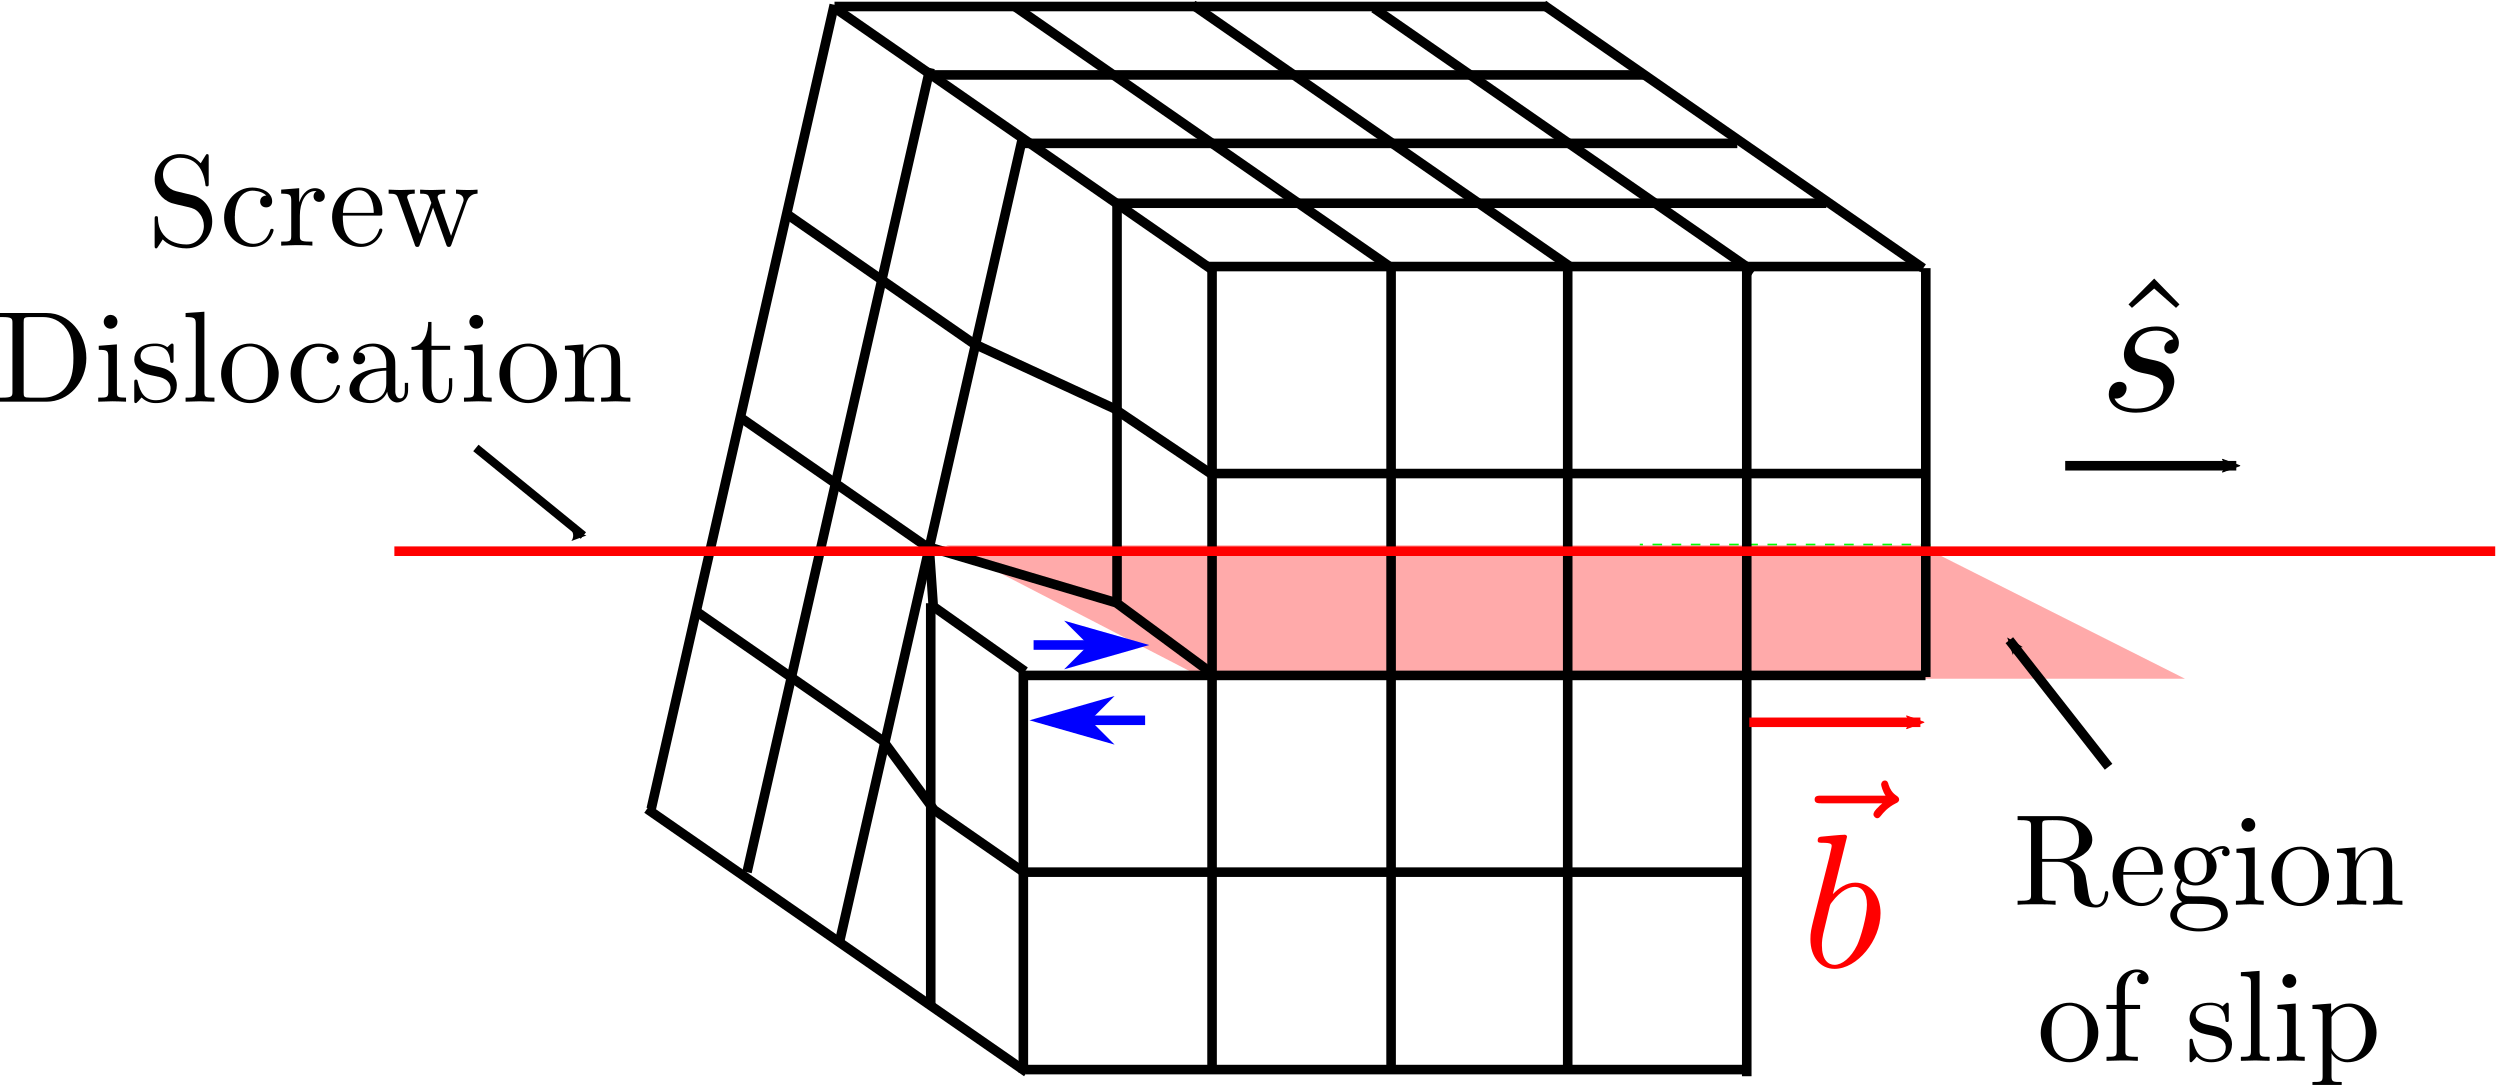 <?xml version="1.0" encoding="UTF-8" standalone="no"?>
<!-- Created with Inkscape (http://www.inkscape.org/) -->

<svg
   xmlns:ns0="http://www.iki.fi/pav/software/textext/"
   xmlns:dc="http://purl.org/dc/elements/1.1/"
   xmlns:cc="http://creativecommons.org/ns#"
   xmlns:rdf="http://www.w3.org/1999/02/22-rdf-syntax-ns#"
   xmlns:svg="http://www.w3.org/2000/svg"
   xmlns="http://www.w3.org/2000/svg"
   xmlns:sodipodi="http://sodipodi.sourceforge.net/DTD/sodipodi-0.dtd"
   xmlns:inkscape="http://www.inkscape.org/namespaces/inkscape"
   width="521.899"
   height="226.491"
   id="svg2"
   sodipodi:version="0.32"
   inkscape:version="0.48.4 r9939"
   sodipodi:docname="screw dislocation.svg"
   inkscape:output_extension="org.inkscape.output.svg.inkscape"
   version="1.0"
   inkscape:export-filename="C:\Documents and Settings\christophe.dang\Mes documents\ITII\5-defauts_cristaux\illustrations\disloc_et_deformation.png"
   inkscape:export-xdpi="104.65"
   inkscape:export-ydpi="104.65">
  <sodipodi:namedview
     id="base"
     pagecolor="#ffffff"
     bordercolor="#666666"
     borderopacity="1.0"
     inkscape:pageopacity="0.0"
     inkscape:pageshadow="2"
     inkscape:zoom="1.4"
     inkscape:cx="308.71002"
     inkscape:cy="100.70593"
     inkscape:document-units="px"
     inkscape:current-layer="layer1"
     inkscape:window-width="1438"
     inkscape:window-height="875"
     inkscape:window-x="0"
     inkscape:window-y="0"
     showgrid="false"
     inkscape:window-maximized="1"
     fit-margin-top="0"
     fit-margin-left="0"
     fit-margin-right="0"
     fit-margin-bottom="0" />
  <defs
     id="defs4">
    <marker
       inkscape:stockid="Arrow2Mend"
       orient="auto"
       refY="0"
       refX="0"
       id="Arrow2Mend"
       style="overflow:visible">
      <path
         id="path4110"
         style="fill-rule:evenodd;stroke-width:0.625;stroke-linejoin:round"
         d="M 8.719,4.034 -2.207,0.016 8.719,-4.002 c -1.745,2.372 -1.735,5.617 -6e-7,8.035 z"
         transform="scale(-0.6,-0.6)"
         inkscape:connector-curvature="0" />
    </marker>
    <inkscape:perspective
       sodipodi:type="inkscape:persp3d"
       inkscape:vp_x="0 : 212.60196 : 1"
       inkscape:vp_y="0 : 1000 : 0"
       inkscape:vp_z="687.98187 : 212.60196 : 1"
       inkscape:persp3d-origin="343.99094 : 141.73464 : 1"
       id="perspective82" />
    <marker
       inkscape:stockid="Arrow1Mend"
       orient="auto"
       refY="0"
       refX="0"
       id="Arrow1Mend"
       style="overflow:visible">
      <path
         id="path3185"
         d="M 0,0 5,-5 -12.5,0 5,5 0,0 z"
         style="fill-rule:evenodd;stroke:#000000;stroke-width:1pt;marker-start:none"
         transform="matrix(-0.4,0,0,-0.4,-4,0)"
         inkscape:connector-curvature="0" />
    </marker>
    <marker
       inkscape:stockid="Arrow2MendA"
       orient="auto"
       refY="0"
       refX="0"
       id="Arrow2MendA"
       style="overflow:visible">
      <path
         id="path5288"
         style="fill:#ff0000;fill-rule:evenodd;stroke:#ff0000;stroke-width:0.625;stroke-linejoin:round"
         d="M 8.719,4.034 -2.207,0.016 8.719,-4.002 c -1.745,2.372 -1.735,5.617 -6e-7,8.035 z"
         transform="scale(-0.6,-0.6)"
         inkscape:connector-curvature="0" />
    </marker>
    <marker
       inkscape:stockid="Arrow2MendA"
       orient="auto"
       refY="0"
       refX="0"
       id="Arrow2MendA-5"
       style="overflow:visible">
      <path
         id="path5288-8"
         style="fill:#ff0000;fill-rule:evenodd;stroke:#ff0000;stroke-width:0.625;stroke-linejoin:round"
         d="M 8.719,4.034 -2.207,0.016 8.719,-4.002 c -1.745,2.372 -1.735,5.617 -6e-7,8.035 z"
         transform="scale(-0.6,-0.6)"
         inkscape:connector-curvature="0" />
    </marker>
    <marker
       inkscape:stockid="Arrow2MendAU"
       orient="auto"
       refY="0"
       refX="0"
       id="Arrow2MendAU"
       style="overflow:visible">
      <path
         id="path3922"
         style="stroke-width:0.625;stroke-linejoin:round;stroke:#000000;fill-rule:evenodd;fill:#000000"
         d="M 8.719,4.034 -2.207,0.016 8.719,-4.002 c -1.745,2.372 -1.735,5.617 -6e-7,8.035 z"
         transform="scale(-0.6,-0.6)"
         inkscape:connector-curvature="0" />
    </marker>
  </defs>
  <g
     inkscape:label="Calque 1"
     inkscape:groupmode="layer"
     id="layer1"
     transform="translate(-436.946,-571.363)">
    <path
       style="fill:none;stroke:#00ff00;stroke-width:1;stroke-linecap:butt;stroke-linejoin:miter;stroke-miterlimit:4;stroke-opacity:1;stroke-dasharray:2, 2;stroke-dashoffset:0"
       d="m 839.924,685.362 -60.659,0"
       id="path3881"
       sodipodi:nodetypes="cc"
       inkscape:connector-curvature="0" />
    <path
       style="fill:#ffaaaa;fill-opacity:1;fill-rule:evenodd;stroke:none"
       d="m 634.503,685.196 203.233,0 55.338,27.857 -204.702,0 -53.869,-27.857 z"
       id="path3877"
       inkscape:connector-curvature="0" />
    <path
       inkscape:connector-curvature="0"
       style="fill:none;stroke:#000000;stroke-width:2;stroke-linecap:butt;stroke-linejoin:miter;stroke-miterlimit:4;stroke-opacity:1;stroke-dasharray:none"
       d="m 801.855,794.648 -150.826,0"
       id="path4637"
       sodipodi:nodetypes="cc" />
    <path
       inkscape:connector-curvature="0"
       style="fill:none;stroke:#000000;stroke-width:2;stroke-linecap:butt;stroke-linejoin:miter;stroke-miterlimit:4;stroke-opacity:1;stroke-dasharray:none"
       d="m 800.998,753.434 -149.54,0"
       id="path4639"
       sodipodi:nodetypes="cc" />
    <path
       inkscape:connector-curvature="0"
       style="fill:none;stroke:#000000;stroke-width:2;stroke-linecap:butt;stroke-linejoin:miter;stroke-miterlimit:4;stroke-opacity:1;stroke-dasharray:none"
       d="m 838.926,670.22 -148.826,0"
       id="path4641"
       sodipodi:nodetypes="cc" />
    <path
       inkscape:connector-curvature="0"
       style="fill:none;stroke:#000000;stroke-width:2;stroke-linecap:butt;stroke-linejoin:miter;stroke-miterlimit:4;stroke-opacity:1;stroke-dasharray:none"
       d="m 837.855,627.005 -148.826,0"
       id="path4643"
       sodipodi:nodetypes="cc" />
    <path
       inkscape:connector-curvature="0"
       style="fill:none;stroke:#000000;stroke-width:2;stroke-linecap:butt;stroke-linejoin:miter;stroke-miterlimit:4;stroke-opacity:1;stroke-dasharray:none"
       d="m 818.212,613.791 -148.826,0"
       id="path4645"
       sodipodi:nodetypes="cc" />
    <path
       inkscape:connector-curvature="0"
       style="fill:none;stroke:#000000;stroke-width:2;stroke-linecap:butt;stroke-linejoin:miter;stroke-miterlimit:4;stroke-opacity:1;stroke-dasharray:none"
       d="m 651.299,795.22 -79.286,-55"
       id="path4647"
       sodipodi:nodetypes="cc" />
    <path
       inkscape:connector-curvature="0"
       style="fill:none;stroke:#000000;stroke-width:2;stroke-linecap:butt;stroke-linejoin:miter;stroke-miterlimit:4;stroke-opacity:1;stroke-dasharray:none"
       d="m 838.913,712.363 -188.045,0"
       id="path4651"
       sodipodi:nodetypes="cc" />
    <path
       inkscape:connector-curvature="0"
       style="fill:none;stroke:#000000;stroke-width:2;stroke-linecap:butt;stroke-linejoin:miter;stroke-miterlimit:4;stroke-opacity:1;stroke-dasharray:none"
       d="M 651.184,753.791 631.931,740.433 621.361,726.096 582,698.791"
       id="path4653"
       sodipodi:nodetypes="cccc" />
    <path
       inkscape:connector-curvature="0"
       style="fill:none;stroke:#000000;stroke-width:2;stroke-linecap:butt;stroke-linejoin:miter;stroke-miterlimit:4;stroke-opacity:1;stroke-dasharray:none"
       d="m 689.851,711.858 -19.866,-14.658 -39.708,-11.798 -38.316,-26.58"
       id="path4655"
       sodipodi:nodetypes="cccc" />
    <path
       inkscape:connector-curvature="0"
       style="fill:none;stroke:#000000;stroke-width:2;stroke-linecap:butt;stroke-linejoin:miter;stroke-miterlimit:4;stroke-opacity:1;stroke-dasharray:none"
       d="m 689.897,670.368 -20.371,-13.719 -29.292,-13.529 -38.813,-26.924"
       id="path4657"
       sodipodi:nodetypes="cccc" />
    <path
       inkscape:connector-curvature="0"
       style="fill:none;stroke:#000000;stroke-width:2;stroke-linecap:butt;stroke-linejoin:miter;stroke-miterlimit:4;stroke-opacity:1;stroke-dasharray:none"
       d="m 690.571,628.077 -79.286,-55"
       id="path4659"
       sodipodi:nodetypes="cc" />
    <path
       inkscape:connector-curvature="0"
       style="fill:none;stroke:#000000;stroke-width:2;stroke-linecap:butt;stroke-linejoin:miter;stroke-miterlimit:4;stroke-opacity:1;stroke-dasharray:none"
       d="M 650.393,600.22 612.178,768.077"
       id="path4663" />
    <path
       inkscape:connector-curvature="0"
       style="fill:none;stroke:#000000;stroke-width:2;stroke-linecap:butt;stroke-linejoin:miter;stroke-miterlimit:4;stroke-opacity:1;stroke-dasharray:none"
       d="M 631.107,585.577 592.893,753.434"
       id="path4665" />
    <path
       inkscape:connector-curvature="0"
       style="fill:none;stroke:#000000;stroke-width:2;stroke-linecap:butt;stroke-linejoin:miter;stroke-miterlimit:4;stroke-opacity:1;stroke-dasharray:none"
       d="M 611.107,572.363 572.893,740.22"
       id="path4667" />
    <path
       inkscape:connector-curvature="0"
       style="fill:none;stroke:#000000;stroke-width:2;stroke-linecap:butt;stroke-linejoin:miter;stroke-miterlimit:4;stroke-opacity:1;stroke-dasharray:none"
       d="m 799.627,601.291 -148.826,0"
       id="path4669"
       sodipodi:nodetypes="cc" />
    <path
       inkscape:connector-curvature="0"
       style="fill:none;stroke:#000000;stroke-width:2;stroke-linecap:butt;stroke-linejoin:miter;stroke-miterlimit:4;stroke-opacity:1;stroke-dasharray:none"
       d="m 780.341,587.006 -148.826,0"
       id="path4671"
       sodipodi:nodetypes="cc" />
    <path
       inkscape:connector-curvature="0"
       style="fill:none;stroke:#000000;stroke-width:2;stroke-linecap:butt;stroke-linejoin:miter;stroke-miterlimit:4;stroke-opacity:1;stroke-dasharray:none"
       d="m 759.984,572.72 -148.826,0"
       id="path4673"
       sodipodi:nodetypes="cc" />
    <path
       inkscape:connector-curvature="0"
       style="fill:none;stroke:#000000;stroke-width:2;stroke-linecap:butt;stroke-linejoin:miter;stroke-miterlimit:4;stroke-opacity:1;stroke-dasharray:none"
       d="m 728.071,627.72 -79.286,-55"
       id="path4675"
       sodipodi:nodetypes="cc" />
    <path
       inkscape:connector-curvature="0"
       style="fill:none;stroke:#000000;stroke-width:2;stroke-linecap:butt;stroke-linejoin:miter;stroke-miterlimit:4;stroke-opacity:1;stroke-dasharray:none"
       d="m 765.214,627.363 -79.286,-55"
       id="path4677"
       sodipodi:nodetypes="cc" />
    <path
       inkscape:connector-curvature="0"
       style="fill:none;stroke:#000000;stroke-width:2;stroke-linecap:butt;stroke-linejoin:miter;stroke-miterlimit:4;stroke-opacity:1;stroke-dasharray:none"
       d="m 803.071,628.077 -79.286,-55"
       id="path4679"
       sodipodi:nodetypes="cc" />
    <path
       inkscape:connector-curvature="0"
       style="fill:none;stroke:#000000;stroke-width:2;stroke-linecap:butt;stroke-linejoin:miter;stroke-miterlimit:4;stroke-opacity:1;stroke-dasharray:none"
       d="m 838.428,627.363 -79.286,-55"
       id="path4681"
       sodipodi:nodetypes="cc" />
    <path
       inkscape:connector-curvature="0"
       style="fill:none;stroke:#000000;stroke-width:2;stroke-linecap:butt;stroke-linejoin:miter;stroke-miterlimit:4;stroke-opacity:1;stroke-dasharray:none"
       d="m 650.579,711.436 0,83.843"
       id="path4683"
       sodipodi:nodetypes="cc" />
    <path
       inkscape:connector-curvature="0"
       style="fill:none;stroke:#000000;stroke-width:2;stroke-linecap:butt;stroke-linejoin:miter;stroke-miterlimit:4;stroke-opacity:1;stroke-dasharray:none"
       d="m 727.351,627.088 0,168.19"
       id="path4685" />
    <path
       inkscape:connector-curvature="0"
       style="fill:none;stroke:#000000;stroke-width:2;stroke-linecap:butt;stroke-linejoin:miter;stroke-miterlimit:4;stroke-opacity:1;stroke-dasharray:none"
       d="m 764.221,626.836 0,168.19"
       id="path4687" />
    <path
       inkscape:connector-curvature="0"
       style="fill:none;stroke:#000000;stroke-width:2;stroke-linecap:butt;stroke-linejoin:miter;stroke-miterlimit:4;stroke-opacity:1;stroke-dasharray:none"
       d="m 801.597,627.846 0,168.19"
       id="path4689" />
    <path
       inkscape:connector-curvature="0"
       style="fill:none;stroke:#000000;stroke-width:2;stroke-linecap:butt;stroke-linejoin:miter;stroke-miterlimit:4;stroke-opacity:1;stroke-dasharray:none"
       d="m 838.973,627.341 0,85.358"
       id="path4691" />
    <path
       inkscape:connector-curvature="0"
       style="fill:none;stroke:#000000;stroke-width:2;stroke-linecap:butt;stroke-linejoin:miter;stroke-miterlimit:4;stroke-opacity:1;stroke-dasharray:none"
       d="m 689.975,626.331 0,168.19"
       id="path4693" />
    <path
       inkscape:connector-curvature="0"
       style="fill:none;stroke:#000000;stroke-width:2;stroke-linecap:butt;stroke-linejoin:miter;stroke-miterlimit:4;stroke-opacity:1;stroke-dasharray:none"
       d="m 650.936,711.523 -19.161,-13.563 -0.839,-12.217"
       id="path4695"
       sodipodi:nodetypes="ccc" />
    <path
       inkscape:connector-curvature="0"
       style="fill:none;stroke:#000000;stroke-width:2;stroke-linecap:butt;stroke-linejoin:miter;stroke-miterlimit:4;stroke-opacity:1;stroke-dasharray:none"
       d="m 670.138,612.946 0,83.843"
       id="path4823"
       sodipodi:nodetypes="cc" />
    <path
       inkscape:connector-curvature="0"
       style="fill:none;stroke:#000000;stroke-width:2;stroke-linecap:butt;stroke-linejoin:miter;stroke-miterlimit:4;stroke-opacity:1;stroke-dasharray:none"
       d="m 631.247,697.294 0,83.843"
       id="path4825"
       sodipodi:nodetypes="cc" />
    <g
       id="g4699"
       transform="translate(225.413,3.167)">
      <path
         style="fill:#0000ff;fill-opacity:1;fill-rule:evenodd;stroke:none"
         d="m 427.305,701.846 0,2 c 10.102,0 15.162,0 17.688,0 1.263,0 1.872,0 2.188,0 0.158,0 0.242,0 0.281,0 0.02,0 0.026,0 0.031,0 l 0,-1 0,-1 c 0,0 0.015,0 -20.188,0 z"
         id="path4701"
         inkscape:connector-curvature="0" />
      <path
         style="fill:#0000ff;fill-opacity:1;fill-rule:evenodd;stroke:#0000ff;stroke-width:0.8pt;stroke-opacity:1;marker-start:none"
         d="m 439.503,702.849 -4,4 14,-4 -14,-4 4,4 z"
         id="path4703"
         inkscape:connector-curvature="0" />
    </g>
    <g
       id="g4705"
       transform="matrix(-1,0,0,1,1103.306,18.885)">
      <path
         style="fill:#0000ff;fill-opacity:1;fill-rule:evenodd;stroke:none"
         d="m 427.305,701.846 0,2 c 10.102,0 15.162,0 17.688,0 1.263,0 1.872,0 2.188,0 0.158,0 0.242,0 0.281,0 0.02,0 0.026,0 0.031,0 l 0,-1 0,-1 c 0,0 0.015,0 -20.188,0 z"
         id="path4707"
         inkscape:connector-curvature="0" />
      <path
         style="fill:#0000ff;fill-opacity:1;fill-rule:evenodd;stroke:#0000ff;stroke-width:0.8pt;stroke-opacity:1;marker-start:none"
         d="m 439.503,702.849 -4,4 14,-4 -14,-4 4,4 z"
         id="path4709"
         inkscape:connector-curvature="0" />
    </g>
    <path
       style="fill:none;stroke:none"
       d="m 592.857,113.643 c 398.571,0 398.571,0 398.571,0"
       id="path4065"
       inkscape:connector-curvature="0"
       transform="translate(-57.155,571.362)" />
    <path
       style="fill:none;stroke:#ff0000;stroke-width:2;stroke-linecap:butt;stroke-linejoin:miter;stroke-miterlimit:4;stroke-opacity:1;stroke-dasharray:none"
       d="m 519.274,686.434 c 438.571,0 438.571,0 438.571,0"
       id="path4069"
       inkscape:connector-curvature="0" />
    <g
       style="font-style:normal;font-variant:normal;font-weight:normal;font-stretch:normal;letter-spacing:normal;word-spacing:normal;text-anchor:start;fill:none;stroke:#000000;stroke-linecap:butt;stroke-linejoin:miter;stroke-miterlimit:10.433;stroke-opacity:1;stroke-dasharray:none;stroke-dashoffset:0"
       ns0:preamble="/home/ken/.config/inkscape/textextpreamble.txt"
       ns0:text="\\begin{center}\nScrew \\\\ Dislocation\n\\end{center}"
       word-spacing="normal"
       letter-spacing="normal"
       font-size-adjust="none"
       font-stretch="normal"
       font-weight="normal"
       font-variant="normal"
       font-style="normal"
       stroke-miterlimit="10.433"
       xml:space="preserve"
       transform="matrix(2.726,0,0,-2.726,-575.102,1923.572)"
       id="content-2"><path
         id="path4735-7"
         d="m 386.02,481.09 -1.28,0.31 c -0.61,0.15 -1,0.68 -1,1.26 0,0.69 0.53,1.3 1.31,1.3 1.66,0 1.88,-1.63 1.94,-2.08 0.01,-0.06 0.01,-0.11 0.12,-0.11 0.13,0 0.13,0.05 0.13,0.23 v 2 c 0,0.17 0,0.24 -0.11,0.24 -0.07,0 -0.08,-0.01 -0.15,-0.13 l -0.35,-0.57 c -0.3,0.29 -0.7,0.7 -1.59,0.7 -1.1,0 -1.94,-0.88 -1.94,-1.93 0,-0.82 0.53,-1.55 1.3,-1.82 0.11,-0.04 0.62,-0.16 1.32,-0.32 0.27,-0.07 0.57,-0.14 0.84,-0.51 0.21,-0.26 0.31,-0.59 0.31,-0.92 0,-0.7 -0.5,-1.42 -1.33,-1.42 -0.29,0 -1.05,0.05 -1.57,0.54 -0.58,0.54 -0.61,1.17 -0.62,1.53 -0.01,0.1 -0.09,0.1 -0.12,0.1 -0.13,0 -0.13,-0.07 -0.13,-0.25 v -1.98 c 0,-0.17 0,-0.24 0.11,-0.24 0.07,0 0.08,0.02 0.15,0.13 0,0.01 0.03,0.03 0.36,0.56 0.31,-0.34 0.94,-0.69 1.83,-0.69 1.16,0 1.96,0.97 1.96,2.06 0,1 -0.66,1.81 -1.49,2.01 z"
         inkscape:connector-curvature="0"
         style="fill:#000000;stroke-width:0" /><path
         id="path4737-3"
         d="m 389.24,479.4 0,0.08 0.01,0.07 0,0.07 0,0.07 0.01,0.07 0,0.07 0.01,0.06 0.01,0.06 0.01,0.06 0.01,0.06 0.01,0.06 0.01,0.06 0.03,0.11 0.03,0.1 0.03,0.1 0.04,0.09 0.04,0.09 0.04,0.08 0.04,0.07 0.05,0.07 0.05,0.07 0.05,0.06 0.05,0.05 0.05,0.05 0.05,0.05 0.06,0.04 0.05,0.04 0.06,0.03 0.06,0.03 0.05,0.03 0.06,0.02 0.06,0.02 0.05,0.01 0.06,0.02 0.05,0.01 0.05,0 0.06,0.01 0.05,0 c 0.09,0 0.71,-0.01 1.06,-0.37 -0.41,-0.03 -0.47,-0.33 -0.47,-0.46 0,-0.26 0.18,-0.45 0.46,-0.45 0.26,0 0.46,0.16 0.46,0.46 0,0.68 -0.76,1.06 -1.52,1.06 -1.25,0 -2.16,-1.07 -2.16,-2.3 0,-1.27 0.98,-2.25 2.14,-2.25 1.33,0 1.65,1.19 1.65,1.29 0,0.1 -0.1,0.1 -0.13,0.1 -0.09,0 -0.11,-0.04 -0.13,-0.1 -0.29,-0.93 -0.94,-1.05 -1.3,-1.05 -0.53,0 -1.41,0.43 -1.41,2.03 z"
         inkscape:connector-curvature="0"
         style="fill:#000000;stroke-width:0" /><path
         id="path4739-0"
         d="m 394.17,480.53 v 1.1 l -1.38,-0.11 v -0.31 c 0.69,0 0.77,-0.07 0.77,-0.56 v -2.66 c 0,-0.45 -0.11,-0.45 -0.77,-0.45 v -0.31 c 0.38,0.01 0.85,0.04 1.13,0.04 0.4,0 0.87,0 1.26,-0.04 v 0.31 h -0.21 c -0.73,0 -0.75,0.11 -0.75,0.47 v 1.53 c 0,0.98 0.42,1.87 1.17,1.87 0.07,0 0.09,0 0.11,-0.01 -0.03,-0.01 -0.23,-0.13 -0.23,-0.39 0,-0.28 0.21,-0.43 0.43,-0.43 0.18,0 0.43,0.12 0.43,0.44 0,0.32 -0.31,0.61 -0.74,0.61 -0.72,0 -1.08,-0.67 -1.22,-1.1 z"
         inkscape:connector-curvature="0"
         style="fill:#000000;stroke-width:0" /><path
         id="path4741-2"
         d="m 397.51,479.53 0.01,0.21 c 0.06,1.48 0.9,1.73 1.24,1.73 1.02,0 1.12,-1.34 1.12,-1.73 h -2.36 l -0.01,-0.21 h 2.78 c 0.22,0 0.25,0 0.25,0.21 0,0.98 -0.54,1.94 -1.78,1.94 -1.16,0 -2.07,-1.02 -2.07,-2.26 0,-1.33 1.04,-2.29 2.19,-2.29 1.21,0 1.66,1.1 1.66,1.29 0,0.1 -0.08,0.12 -0.13,0.12 -0.09,0 -0.11,-0.06 -0.13,-0.14 -0.35,-1.03 -1.24,-1.03 -1.34,-1.03 -0.5,0 -0.9,0.3 -1.13,0.67 -0.3,0.48 -0.3,1.13 -0.3,1.49 z"
         inkscape:connector-curvature="0"
         style="fill:#000000;stroke-width:0" /><path
         id="path4743-0"
         d="m 406.99,480.57 0.02,0.05 0.02,0.04 0.02,0.04 0.02,0.04 0.02,0.04 0.02,0.04 0.02,0.03 0.02,0.03 0.02,0.03 0.03,0.03 0.02,0.02 0.03,0.03 0.02,0.02 0.03,0.02 0.02,0.02 0.03,0.02 0.03,0.02 0.02,0.02 0.03,0.01 0.03,0.01 0.03,0.02 0.03,0.01 0.03,0.01 0.03,0.01 0.03,0 0.03,0.01 0.03,0 0.03,0.01 0.03,0 0.04,0.01 0.03,0 0.03,0 v 0.31 c -0.22,-0.02 -0.51,-0.03 -0.73,-0.03 -0.28,0 -0.73,0.02 -0.92,0.03 v -0.31 c 0.36,-0.01 0.58,-0.19 0.58,-0.48 0,-0.06 0,-0.08 -0.05,-0.21 l -0.91,-2.54 -0.98,2.77 c -0.04,0.12 -0.05,0.14 -0.05,0.19 0,0.27 0.38,0.27 0.58,0.27 v 0.31 c -0.28,-0.01 -0.79,-0.03 -1.03,-0.03 -0.3,0 -0.59,0.01 -0.89,0.03 v -0.31 c 0.37,0 0.53,-0.02 0.63,-0.15 0.05,-0.06 0.16,-0.36 0.23,-0.55 l -0.86,-2.4 -0.94,2.65 c -0.05,0.12 -0.05,0.14 -0.05,0.18 0,0.27 0.39,0.27 0.58,0.27 v 0.31 c -0.29,-0.01 -0.85,-0.03 -1.08,-0.03 -0.04,0 -0.57,0.01 -0.92,0.03 v -0.31 c 0.49,0 0.61,-0.03 0.73,-0.35 l 1.26,-3.52 c 0.04,-0.14 0.07,-0.21 0.2,-0.21 0.13,0 0.15,0.05 0.2,0.19 l 1.01,2.82 1.01,-2.83 c 0.04,-0.11 0.07,-0.18 0.2,-0.18 0.13,0 0.16,0.08 0.2,0.18 z"
         inkscape:connector-curvature="0"
         style="fill:#000000;stroke-width:0" /><path
         id="path4745-6"
         d="m 371.19,472.07 v -0.31 h 0.23 c 0.77,0 0.79,-0.11 0.79,-0.47 v -5.24 c 0,-0.35 -0.02,-0.46 -0.79,-0.46 h -0.23 v -0.31 h 3.64 l -0.27,0.31 h -1.01 c -0.46,0 -0.48,0.07 -0.48,0.39 v 5.38 c 0,0.33 0.02,0.4 0.48,0.4 h 1 c 0.62,0 1.3,-0.22 1.81,-0.93 0.43,-0.58 0.52,-1.44 0.52,-2.21 0,-1.1 -0.19,-1.7 -0.55,-2.19 -0.2,-0.27 -0.77,-0.84 -1.77,-0.84 l 0.27,-0.31 c 1.67,0 3.04,1.47 3.04,3.34 0,1.89 -1.34,3.45 -3.04,3.45 z"
         inkscape:connector-curvature="0"
         style="fill:#000000;stroke-width:0" /><path
         id="path4747-1"
         d="m 380.21,469.67 -1.39,-0.11 v -0.31 c 0.64,0 0.73,-0.06 0.73,-0.54 v -2.67 c 0,-0.45 -0.11,-0.45 -0.77,-0.45 v -0.31 c 0.32,0.01 0.85,0.03 1.09,0.03 0.35,0 0.7,-0.02 1.04,-0.03 v 0.31 c -0.66,0 -0.7,0.05 -0.7,0.43 z"
         inkscape:connector-curvature="0"
         style="fill:#000000;stroke-width:0" /><path
         id="path4749-2"
         d="m 380.25,471.4 0,0.03 0,0.03 -0.01,0.03 0,0.02 -0.01,0.03 -0.01,0.03 0,0.02 -0.01,0.03 -0.02,0.02 -0.01,0.02 -0.01,0.02 -0.01,0.03 -0.02,0.02 -0.02,0.02 -0.01,0.01 -0.02,0.02 -0.02,0.02 -0.02,0.01 -0.02,0.02 -0.02,0.01 -0.02,0.02 -0.02,0.01 -0.03,0.01 -0.02,0.01 -0.02,0.01 -0.03,0 -0.02,0.01 -0.03,0.01 -0.02,0 -0.03,0 -0.02,0.01 -0.03,0 c -0.31,0 -0.52,-0.27 -0.52,-0.53 0,-0.27 0.21,-0.53 0.52,-0.53 0.28,0 0.53,0.21 0.53,0.53 z"
         inkscape:connector-curvature="0"
         style="fill:#000000;stroke-width:0" /><path
         id="path4751-9"
         d="m 383.29,467.21 0.02,-0.01 0.02,0 0.03,-0.01 0.03,0 0.04,-0.01 0.03,-0.01 0.04,-0.01 0.04,-0.01 0.04,-0.01 0.04,-0.02 0.05,-0.01 0.04,-0.02 0.04,-0.02 0.05,-0.02 0.04,-0.02 0.04,-0.03 0.05,-0.02 0.04,-0.03 0.04,-0.03 0.04,-0.03 0.04,-0.04 0.03,-0.04 0.04,-0.04 0.03,-0.04 0.03,-0.04 0.01,-0.03 0.01,-0.02 0.01,-0.03 0.02,-0.02 0.01,-0.03 0,-0.02 0.01,-0.03 0.01,-0.03 0.01,-0.03 0,-0.03 0,-0.03 0.01,-0.03 0,-0.03 0,-0.04 c 0,-0.5 -0.35,-0.9 -1.12,-0.9 -0.84,0 -1.2,0.56 -1.39,1.41 -0.03,0.13 -0.04,0.17 -0.14,0.17 -0.13,0 -0.13,-0.07 -0.13,-0.25 v -1.31 c 0,-0.17 0,-0.24 0.11,-0.24 0.05,0 0.06,0.01 0.25,0.2 0.02,0.02 0.02,0.04 0.2,0.23 0.44,-0.42 0.89,-0.43 1.1,-0.43 1.14,0 1.6,0.67 1.6,1.38 0,0.53 -0.3,0.83 -0.42,0.94 -0.33,0.32 -0.72,0.4 -1.13,0.48 -0.56,0.11 -1.23,0.24 -1.23,0.82 0,0.34 0.26,0.75 1.12,0.75 1.09,0 1.14,-0.89 1.16,-1.2 0.01,-0.09 0.1,-0.09 0.12,-0.09 0.13,0 0.13,0.05 0.13,0.24 v 1 c 0,0.17 0,0.24 -0.11,0.24 -0.05,0 -0.07,0 -0.2,-0.12 -0.03,-0.04 -0.13,-0.13 -0.17,-0.16 -0.38,0.28 -0.78,0.28 -0.93,0.28 -1.22,0 -1.6,-0.66 -1.6,-1.22 0,-0.35 0.16,-0.63 0.43,-0.85 0.32,-0.25 0.6,-0.31 1.32,-0.45 z"
         inkscape:connector-curvature="0"
         style="fill:#000000;stroke-width:0" /><path
         id="path4753-4"
         d="m 386.91,472.17 -1.44,-0.1 v -0.31 c 0.7,0 0.78,-0.07 0.78,-0.56 v -5.16 c 0,-0.45 -0.11,-0.45 -0.78,-0.45 v -0.31 c 0.33,0.01 0.86,0.03 1.11,0.03 0.25,0 0.73,-0.02 1.1,-0.03 v 0.31 c -0.66,0 -0.77,0 -0.77,0.45 z"
         inkscape:connector-curvature="0"
         style="fill:#000000;stroke-width:0" /><path
         id="path4755-2"
         d="m 392.6,467.41 0,0.11 -0.01,0.12 -0.02,0.12 -0.02,0.11 -0.02,0.11 -0.03,0.11 -0.04,0.11 -0.04,0.11 -0.04,0.1 -0.05,0.1 -0.05,0.1 -0.06,0.09 -0.06,0.09 -0.07,0.09 -0.07,0.08 -0.07,0.08 -0.08,0.08 -0.08,0.08 -0.08,0.06 -0.09,0.07 -0.08,0.06 -0.1,0.06 -0.09,0.05 -0.1,0.05 -0.1,0.04 -0.1,0.03 -0.1,0.04 -0.11,0.02 -0.11,0.02 -0.11,0.02 -0.11,0.01 -0.11,0 -0.01,-0.22 c 0.44,0 0.87,-0.22 1.12,-0.64 0.26,-0.43 0.26,-1.01 0.26,-1.39 0,-0.35 0,-0.89 -0.22,-1.33 -0.22,-0.44 -0.65,-0.73 -1.15,-0.73 h 0 c -0.43,0 -0.86,0.21 -1.13,0.66 -0.25,0.44 -0.25,1.05 -0.25,1.4 0,0.39 0,0.93 0.24,1.37 0.26,0.45 0.73,0.66 1.13,0.66 l 0.01,0.22 c -1.24,0 -2.21,-1.08 -2.21,-2.32 0,-1.29 1.04,-2.24 2.2,-2.24 1.2,0 2.21,0.97 2.21,2.24 z"
         inkscape:connector-curvature="0"
         style="fill:#000000;stroke-width:0" /><path
         id="path4757-9"
         d="m 394.34,467.45 0,0.07 0,0.07 0,0.08 0.01,0.07 0,0.06 0.01,0.07 0,0.07 0.01,0.06 0.01,0.06 0.01,0.06 0.01,0.06 0.02,0.06 0.02,0.1 0.03,0.11 0.04,0.09 0.03,0.1 0.04,0.08 0.04,0.08 0.05,0.08 0.04,0.07 0.05,0.06 0.05,0.06 0.05,0.06 0.05,0.05 0.06,0.04 0.05,0.04 0.06,0.04 0.05,0.04 0.06,0.03 0.06,0.02 0.05,0.02 0.06,0.02 0.06,0.02 0.05,0.01 0.06,0.01 0.05,0.01 0.05,0 0.05,0 c 0.09,0 0.72,-0.01 1.06,-0.37 -0.4,-0.03 -0.46,-0.32 -0.46,-0.45 0,-0.26 0.18,-0.46 0.45,-0.46 0.26,0 0.46,0.17 0.46,0.47 0,0.67 -0.75,1.06 -1.52,1.06 -1.24,0 -2.16,-1.07 -2.16,-2.3 0,-1.28 0.99,-2.26 2.14,-2.26 1.33,0 1.65,1.19 1.65,1.29 0,0.1 -0.1,0.1 -0.13,0.1 -0.09,0 -0.11,-0.04 -0.13,-0.1 -0.28,-0.92 -0.93,-1.04 -1.3,-1.04 -0.53,0 -1.4,0.43 -1.4,2.03 z"
         inkscape:connector-curvature="0"
         style="fill:#000000;stroke-width:0" /><path
         id="path4759-4"
         d="m 400.91,466.04 0.01,-0.04 0,-0.04 0.01,-0.04 0.01,-0.03 0.01,-0.04 0.01,-0.04 0.01,-0.03 0.02,-0.04 0.01,-0.04 0.02,-0.03 0.01,-0.03 0.02,-0.04 0.02,-0.03 0.02,-0.03 0.03,-0.03 0.02,-0.03 0.03,-0.03 0.02,-0.03 0.03,-0.02 0.03,-0.03 0.03,-0.02 0.03,-0.02 0.03,-0.02 0.04,-0.02 0.03,-0.01 0.04,-0.02 0.04,-0.01 0.03,-0.01 0.04,-0.01 0.04,-0.01 0.05,0 0.04,0 c 0.21,0 0.82,0.14 0.82,0.94 v 0.56 h -0.25 v -0.56 c 0,-0.57 -0.25,-0.63 -0.36,-0.63 -0.33,0 -0.37,0.45 -0.37,0.49 v 1.99 c 0,0.42 0,0.81 -0.36,1.17 -0.39,0.39 -0.88,0.55 -1.36,0.55 -0.82,0 -1.5,-0.47 -1.5,-1.12 0,-0.3 0.2,-0.47 0.45,-0.47 0.28,0 0.46,0.2 0.46,0.46 0,0.12 -0.05,0.45 -0.51,0.45 0.27,0.35 0.76,0.46 1.08,0.46 0.49,0 1.05,-0.39 1.05,-1.27 v -0.37 -0.21 -0.99 c 0,-0.94 -0.71,-1.28 -1.16,-1.28 -0.49,0 -0.9,0.35 -0.9,0.84 0,0.55 0.42,1.38 2.06,1.43 h 0 v 0.21 c -0.5,-0.03 -1.2,-0.06 -1.83,-0.35 -0.74,-0.34 -0.99,-0.86 -0.99,-1.3 0,-0.8 0.96,-1.05 1.59,-1.05 0.66,0 1.12,0.4 1.3,0.87 z"
         inkscape:connector-curvature="0"
         style="fill:#000000;stroke-width:0" /><path
         id="path4761-9"
         d="m 404.3,469.25 h 1.43 v 0.31 h -1.43 v 1.83 h -0.25 c -0.01,-0.81 -0.3,-1.88 -1.28,-1.92 v -0.22 h 0.85 v -2.74 c 0,-1.22 0.92,-1.34 1.28,-1.34 0.71,0 0.99,0.71 0.99,1.34 v 0.57 h -0.25 v -0.55 c 0,-0.73 -0.3,-1.11 -0.67,-1.11 -0.67,0 -0.67,0.9 -0.67,1.07 z"
         inkscape:connector-curvature="0"
         style="fill:#000000;stroke-width:0" /><path
         id="path4763-2"
         d="m 408.22,469.67 -1.4,-0.11 v -0.31 c 0.65,0 0.74,-0.06 0.74,-0.54 v -2.67 c 0,-0.45 -0.11,-0.45 -0.77,-0.45 v -0.31 c 0.31,0.01 0.85,0.03 1.09,0.03 0.35,0 0.7,-0.02 1.03,-0.03 v 0.31 c -0.65,0 -0.69,0.05 -0.69,0.43 z"
         inkscape:connector-curvature="0"
         style="fill:#000000;stroke-width:0" /><path
         id="path4765-3"
         d="m 408.26,471.4 0,0.03 -0.01,0.03 0,0.03 0,0.02 -0.01,0.03 -0.01,0.03 -0.01,0.02 -0.01,0.03 -0.01,0.02 -0.01,0.02 -0.01,0.02 -0.02,0.03 -0.01,0.02 -0.02,0.02 -0.01,0.01 -0.02,0.02 -0.02,0.02 -0.02,0.01 -0.02,0.02 -0.02,0.01 -0.02,0.02 -0.02,0.01 -0.03,0.01 -0.02,0.01 -0.02,0.01 -0.03,0 -0.02,0.01 -0.03,0.01 -0.02,0 -0.03,0 -0.02,0.01 -0.03,0 c -0.31,0 -0.53,-0.27 -0.53,-0.53 0,-0.27 0.22,-0.53 0.53,-0.53 0.28,0 0.53,0.21 0.53,0.53 z"
         inkscape:connector-curvature="0"
         style="fill:#000000;stroke-width:0" /><path
         id="path4767-1"
         d="m 413.91,467.41 0,0.11 -0.01,0.12 -0.02,0.12 -0.02,0.11 -0.02,0.11 -0.03,0.11 -0.03,0.11 -0.04,0.11 -0.05,0.1 -0.05,0.1 -0.05,0.1 -0.06,0.09 -0.06,0.09 -0.07,0.09 -0.06,0.08 -0.08,0.08 -0.07,0.08 -0.08,0.08 -0.09,0.06 -0.08,0.07 -0.09,0.06 -0.1,0.06 -0.09,0.05 -0.1,0.05 -0.1,0.04 -0.1,0.03 -0.1,0.04 -0.11,0.02 -0.11,0.02 -0.11,0.02 -0.11,0.01 -0.11,0 -0.01,-0.22 c 0.44,0 0.87,-0.22 1.13,-0.64 0.25,-0.43 0.25,-1.01 0.25,-1.39 0,-0.35 0,-0.89 -0.22,-1.33 -0.21,-0.44 -0.65,-0.73 -1.15,-0.73 h 0 c -0.43,0 -0.86,0.21 -1.13,0.66 -0.25,0.44 -0.25,1.05 -0.25,1.4 0,0.39 0,0.93 0.24,1.37 0.27,0.45 0.73,0.66 1.13,0.66 l 0.01,0.22 c -1.24,0 -2.21,-1.08 -2.21,-2.32 0,-1.29 1.04,-2.24 2.2,-2.24 1.2,0 2.21,0.97 2.21,2.24 z"
         inkscape:connector-curvature="0"
         style="fill:#000000;stroke-width:0" /><path
         id="path4769-7"
         d="m 415.3,468.7 v -2.66 c 0,-0.45 -0.11,-0.45 -0.78,-0.45 v -0.31 c 0.35,0.01 0.86,0.03 1.13,0.03 0.26,0 0.77,-0.02 1.11,-0.03 v 0.31 c -0.66,0 -0.77,0 -0.77,0.45 v 1.82 c 0,1.04 0.7,1.59 1.34,1.59 0.63,0 0.74,-0.53 0.74,-1.1 v -2.31 c 0,-0.45 -0.11,-0.45 -0.78,-0.45 v -0.31 c 0.35,0.01 0.85,0.03 1.12,0.03 0.26,0 0.78,-0.02 1.12,-0.03 v 0.31 c -0.52,0 -0.77,0 -0.78,0.3 v 1.89 c 0,0.86 0,1.17 -0.31,1.52 -0.14,0.17 -0.46,0.37 -1.04,0.37 -0.73,0 -1.2,-0.43 -1.47,-1.04 v 1.04 l -1.41,-0.11 v -0.31 c 0.7,0 0.78,-0.07 0.78,-0.55 z"
         inkscape:connector-curvature="0"
         style="fill:#000000;stroke-width:0" /></g>    <g
       id="content"
       transform="matrix(2.726,0,0,-2.726,-179.431,2061.176)"
       xml:space="preserve"
       stroke-miterlimit="10.433"
       font-style="normal"
       font-variant="normal"
       font-weight="normal"
       font-stretch="normal"
       font-size-adjust="none"
       letter-spacing="normal"
       word-spacing="normal"
       ns0:text="\\begin{center}\nRegion \\\\ of slip\n\\end{center}"
       ns0:preamble="/home/ken/.config/inkscape/textextpreamble.txt"
       style="font-style:normal;font-variant:normal;font-weight:normal;font-stretch:normal;letter-spacing:normal;word-spacing:normal;text-anchor:start;fill:none;stroke:#000000;stroke-linecap:butt;stroke-linejoin:miter;stroke-miterlimit:10.433;stroke-opacity:1;stroke-dasharray:none;stroke-dashoffset:0"><path
         style="fill:#000000;stroke-width:0"
         inkscape:connector-curvature="0"
         d="m 384.6,480.61 0.09,0.03 0.09,0.02 0.09,0.03 0.08,0.03 0.09,0.03 0.08,0.03 0.08,0.04 0.08,0.04 0.08,0.04 0.07,0.04 0.08,0.04 0.07,0.05 0.07,0.04 0.06,0.05 0.06,0.05 0.06,0.05 0.06,0.05 0.06,0.06 0.05,0.05 0.05,0.06 0.04,0.06 0.04,0.06 0.04,0.06 0.04,0.07 0.03,0.06 0.03,0.07 0.02,0.06 0.02,0.07 0.01,0.07 0.01,0.07 0.01,0.07 0,0.07 c 0,0.95 -1.13,1.79 -2.59,1.79 h -3.13 v -0.31 h 0.24 c 0.77,0 0.79,-0.11 0.79,-0.47 v -5.23 c 0,-0.36 -0.02,-0.47 -0.79,-0.47 h -0.24 v -0.31 c 0.36,0.04 1.07,0.04 1.46,0.04 0.38,0 1.09,0 1.45,-0.04 v 0.31 h -0.24 c -0.77,0 -0.79,0.11 -0.79,0.47 v 2.51 0.22 2.58 c 0,0.22 0,0.34 0.22,0.37 0.1,0.02 0.39,0.02 0.59,0.02 0.89,0 2.01,-0.04 2.01,-1.48 0,-0.68 -0.24,-1.49 -1.71,-1.49 h -1.11 v -0.22 h 1.15 c 0.16,0 0.57,0 0.92,-0.34 0.38,-0.35 0.38,-0.66 0.38,-1.33 0,-0.64 0,-1.04 0.41,-1.42 0.41,-0.35 0.95,-0.41 1.25,-0.41 0.78,0 0.95,0.81 0.95,1.09 0,0.06 0,0.17 -0.13,0.17 -0.11,0 -0.11,-0.09 -0.12,-0.16 -0.06,-0.71 -0.41,-0.89 -0.66,-0.89 -0.49,0 -0.57,0.51 -0.7,1.44 l -0.13,0.79 c -0.18,0.64 -0.67,0.96 -1.22,1.15 z"
         id="path4982" /><path
         style="fill:#000000;stroke-width:0"
         inkscape:connector-curvature="0"
         d="m 388.71,479.53 0.01,0.21 c 0.06,1.48 0.9,1.73 1.23,1.73 1.03,0 1.13,-1.34 1.13,-1.73 h -2.36 l -0.01,-0.21 h 2.78 c 0.22,0 0.25,0 0.25,0.21 0,0.98 -0.54,1.94 -1.79,1.94 -1.15,0 -2.06,-1.02 -2.06,-2.26 0,-1.33 1.04,-2.29 2.19,-2.29 1.21,0 1.66,1.1 1.66,1.29 0,0.1 -0.08,0.12 -0.13,0.12 -0.09,0 -0.11,-0.06 -0.13,-0.14 -0.35,-1.03 -1.25,-1.03 -1.34,-1.03 -0.5,0 -0.9,0.3 -1.13,0.67 -0.3,0.48 -0.3,1.13 -0.3,1.49 z"
         id="path4984" /><path
         style="fill:#000000;stroke-width:0"
         inkscape:connector-curvature="0"
         d="m 393.09,478.56 0,0 0,0.01 0,0 0,0.01 0,0.01 0,0.01 0,0.01 0,0.01 0,0.01 0,0.01 0.01,0.02 0,0.01 0,0.01 0,0.02 0.01,0.01 0,0.02 0,0.02 0.01,0.01 0,0.02 0.01,0.02 0.01,0.02 0,0.01 0.01,0.02 0.01,0.02 0.01,0.02 0.01,0.02 0.01,0.02 0.01,0.02 0.02,0.02 0.01,0.02 0.01,0.01 0.02,0.02 c 0.39,-0.28 0.79,-0.31 0.98,-0.31 v 0.23 c -0.86,0 -0.86,1 -0.86,1.23 0,0.26 0.01,0.58 0.16,0.83 0.08,0.12 0.31,0.4 0.7,0.4 0.87,0 0.87,-1 0.87,-1.23 0,-0.26 -0.01,-0.58 -0.16,-0.83 -0.08,-0.12 -0.31,-0.4 -0.71,-0.4 h 0 v -0.23 c 0.93,0 1.62,0.69 1.62,1.46 0,0.36 -0.16,0.73 -0.41,0.96 0.36,0.34 0.71,0.39 0.89,0.39 0.02,0 0.07,0 0.1,-0.01 -0.11,-0.04 -0.16,-0.15 -0.16,-0.27 0,-0.17 0.13,-0.29 0.29,-0.29 0.1,0 0.29,0.07 0.29,0.3 0,0.17 -0.12,0.48 -0.51,0.48 -0.2,0 -0.63,-0.06 -1.05,-0.46 -0.42,0.33 -0.84,0.36 -1.06,0.36 -0.92,0 -1.61,-0.69 -1.61,-1.46 0,-0.43 0.22,-0.81 0.47,-1.02 -0.13,-0.15 -0.31,-0.48 -0.31,-0.82 0,-0.31 0.13,-0.69 0.44,-0.89 -0.6,-0.17 -0.92,-0.59 -0.92,-0.99 0,-0.72 0.99,-1.26 2.2,-1.26 l 0.01,0.23 c -1,0 -1.69,0.5 -1.69,1.03 0,0.46 0.38,0.82 0.82,0.85 h 0.58 c 0.86,0 1.97,0 1.97,-0.85 0,-0.54 -0.7,-1.03 -1.68,-1.03 h 0 l -0.01,-0.23 c 1.18,0 2.21,0.51 2.21,1.28 0,0.35 -0.14,0.85 -0.65,1.13 -0.52,0.28 -1.1,0.28 -1.71,0.28 -0.25,0 -0.67,0 -0.74,0.01 -0.32,0.04 -0.53,0.35 -0.53,0.67 z"
         id="path4986" /><path
         style="fill:#000000;stroke-width:0"
         inkscape:connector-curvature="0"
         d="m 398.78,481.63 -1.4,-0.11 v -0.31 c 0.65,0 0.74,-0.06 0.74,-0.55 v -2.67 c 0,-0.45 -0.11,-0.45 -0.78,-0.45 v -0.31 c 0.32,0.01 0.86,0.04 1.1,0.04 0.35,0 0.7,-0.03 1.03,-0.04 v 0.31 c -0.65,0 -0.69,0.05 -0.69,0.44 z"
         id="path4988" /><path
         style="fill:#000000;stroke-width:0"
         inkscape:connector-curvature="0"
         d="m 398.82,483.35 0,0.03 -0.01,0.03 0,0.03 0,0.03 -0.01,0.02 -0.01,0.03 -0.01,0.03 -0.01,0.02 -0.01,0.02 -0.01,0.03 -0.01,0.02 -0.02,0.02 -0.01,0.02 -0.02,0.02 -0.01,0.02 -0.02,0.02 -0.02,0.01 -0.02,0.02 -0.02,0.01 -0.02,0.02 -0.02,0.01 -0.02,0.01 -0.03,0.01 -0.02,0.01 -0.02,0.01 -0.03,0.01 -0.02,0.01 -0.03,0 -0.02,0.01 -0.03,0 -0.02,0 -0.03,0 c -0.31,0 -0.53,-0.27 -0.53,-0.53 0,-0.26 0.22,-0.52 0.53,-0.52 0.28,0 0.53,0.21 0.53,0.52 z"
         id="path4990" /><path
         style="fill:#000000;stroke-width:0"
         inkscape:connector-curvature="0"
         d="m 404.47,479.36 0,0.12 -0.01,0.12 -0.02,0.11 -0.02,0.12 -0.02,0.11 -0.03,0.11 -0.03,0.11 -0.04,0.1 -0.05,0.1 -0.05,0.1 -0.05,0.1 -0.06,0.09 -0.06,0.1 -0.07,0.08 -0.06,0.09 -0.08,0.08 -0.07,0.08 -0.08,0.07 -0.09,0.07 -0.08,0.06 -0.09,0.07 -0.1,0.05 -0.09,0.05 -0.1,0.05 -0.1,0.04 -0.1,0.04 -0.1,0.03 -0.11,0.03 -0.11,0.02 -0.11,0.01 -0.11,0.01 -0.11,0 -0.01,-0.21 c 0.44,0 0.87,-0.22 1.13,-0.65 0.25,-0.43 0.25,-1 0.25,-1.38 0,-0.36 0,-0.89 -0.22,-1.33 -0.21,-0.45 -0.65,-0.74 -1.15,-0.74 h 0 c -0.43,0 -0.87,0.21 -1.13,0.67 -0.25,0.44 -0.25,1.04 -0.25,1.4 0,0.39 0,0.92 0.24,1.36 0.26,0.46 0.73,0.67 1.13,0.67 l 0.01,0.21 c -1.24,0 -2.21,-1.08 -2.21,-2.32 0,-1.28 1.04,-2.23 2.2,-2.23 1.2,0 2.21,0.97 2.21,2.23 z"
         id="path4992" /><path
         style="fill:#000000;stroke-width:0"
         inkscape:connector-curvature="0"
         d="m 405.86,480.65 v -2.66 c 0,-0.45 -0.11,-0.45 -0.78,-0.45 v -0.31 c 0.35,0.01 0.86,0.04 1.13,0.04 0.26,0 0.77,-0.03 1.11,-0.04 v 0.31 c -0.67,0 -0.77,0 -0.77,0.45 v 1.83 c 0,1.03 0.7,1.59 1.34,1.59 0.63,0 0.73,-0.54 0.73,-1.11 v -2.31 c 0,-0.45 -0.1,-0.45 -0.77,-0.45 v -0.31 c 0.35,0.01 0.85,0.04 1.12,0.04 0.26,0 0.78,-0.03 1.12,-0.04 v 0.31 c -0.52,0 -0.77,0 -0.78,0.3 v 1.9 c 0,0.85 0,1.16 -0.31,1.52 -0.14,0.17 -0.46,0.37 -1.04,0.37 -0.73,0 -1.19,-0.43 -1.47,-1.05 v 1.05 l -1.41,-0.11 v -0.31 c 0.7,0 0.78,-0.07 0.78,-0.56 z"
         id="path4994" /><path
         style="fill:#000000;stroke-width:0"
         inkscape:connector-curvature="0"
         d="m 386.8,467.41 0,0.11 -0.01,0.12 -0.01,0.12 -0.02,0.11 -0.03,0.11 -0.03,0.11 -0.03,0.11 -0.04,0.11 -0.05,0.1 -0.05,0.1 -0.05,0.1 -0.06,0.09 -0.06,0.09 -0.06,0.09 -0.07,0.08 -0.08,0.08 -0.07,0.08 -0.08,0.08 -0.09,0.06 -0.08,0.07 -0.09,0.06 -0.09,0.06 -0.1,0.05 -0.1,0.05 -0.1,0.04 -0.1,0.03 -0.1,0.04 -0.11,0.02 -0.11,0.02 -0.1,0.02 -0.12,0.01 -0.11,0 -0.01,-0.22 c 0.44,0 0.87,-0.22 1.13,-0.64 0.26,-0.43 0.26,-1.01 0.26,-1.39 0,-0.35 0,-0.89 -0.22,-1.33 -0.22,-0.44 -0.66,-0.73 -1.16,-0.73 h 0 c -0.43,0 -0.86,0.21 -1.13,0.66 -0.25,0.44 -0.25,1.05 -0.25,1.4 0,0.39 0,0.93 0.24,1.37 0.27,0.45 0.73,0.66 1.13,0.66 l 0.01,0.22 c -1.24,0 -2.21,-1.08 -2.21,-2.32 0,-1.29 1.04,-2.24 2.2,-2.24 1.21,0 2.21,0.97 2.21,2.24 z"
         id="path4996" /><path
         style="fill:#000000;stroke-width:0"
         inkscape:connector-curvature="0"
         d="m 388.84,469.56 v 1.15 c 0,0.88 0.48,1.36 0.91,1.36 0.03,0 0.18,0 0.33,-0.08 -0.12,-0.03 -0.3,-0.16 -0.3,-0.41 0,-0.23 0.16,-0.43 0.43,-0.43 0.29,0 0.44,0.2 0.44,0.44 0,0.37 -0.37,0.69 -0.9,0.69 -0.69,0 -1.54,-0.52 -1.54,-1.58 v -1.14 h -0.79 v -0.31 h 0.79 v -3.21 c 0,-0.45 -0.11,-0.45 -0.78,-0.45 v -0.31 c 0.39,0.01 0.86,0.03 1.14,0.03 0.4,0 0.86,0 1.26,-0.03 v 0.31 h -0.21 c -0.73,0 -0.75,0.11 -0.75,0.46 v 3.2 H 390 v 0.31 z"
         id="path4998" /><path
         style="fill:#000000;stroke-width:0"
         inkscape:connector-curvature="0"
         d="m 395.53,467.21 0.02,-0.01 0.03,0 0.02,-0.01 0.04,0 0.03,-0.01 0.03,-0.01 0.04,-0.01 0.04,-0.01 0.04,-0.01 0.05,-0.02 0.04,-0.01 0.04,-0.02 0.05,-0.02 0.04,-0.02 0.04,-0.02 0.05,-0.03 0.04,-0.02 0.04,-0.03 0.04,-0.03 0.04,-0.03 0.04,-0.04 0.04,-0.04 0.03,-0.04 0.03,-0.04 0.03,-0.04 0.01,-0.03 0.02,-0.02 0.01,-0.03 0.01,-0.02 0.01,-0.03 0.01,-0.02 0.01,-0.03 0,-0.03 0.01,-0.03 0,-0.03 0.01,-0.03 0,-0.03 0,-0.03 0,-0.04 c 0,-0.5 -0.35,-0.9 -1.12,-0.9 -0.84,0 -1.2,0.56 -1.39,1.41 -0.03,0.13 -0.03,0.17 -0.13,0.17 -0.13,0 -0.13,-0.07 -0.13,-0.25 v -1.31 c 0,-0.17 0,-0.24 0.11,-0.24 0.05,0 0.06,0.01 0.24,0.2 0.03,0.02 0.03,0.04 0.2,0.23 0.44,-0.42 0.89,-0.43 1.1,-0.43 1.14,0 1.6,0.67 1.6,1.38 0,0.53 -0.3,0.83 -0.42,0.94 -0.33,0.32 -0.71,0.4 -1.13,0.48 -0.56,0.11 -1.23,0.24 -1.23,0.82 0,0.34 0.26,0.75 1.12,0.75 1.09,0 1.14,-0.89 1.16,-1.2 0.01,-0.09 0.1,-0.09 0.12,-0.09 0.13,0 0.13,0.05 0.13,0.24 v 1 c 0,0.17 0,0.24 -0.11,0.24 -0.05,0 -0.07,0 -0.2,-0.12 -0.03,-0.04 -0.13,-0.13 -0.17,-0.16 -0.37,0.28 -0.78,0.28 -0.93,0.28 -1.21,0 -1.59,-0.66 -1.59,-1.22 0,-0.35 0.16,-0.63 0.42,-0.85 0.32,-0.25 0.6,-0.31 1.32,-0.45 z"
         id="path5000" /><path
         style="fill:#000000;stroke-width:0"
         inkscape:connector-curvature="0"
         d="m 399.15,472.17 -1.43,-0.1 v -0.31 c 0.69,0 0.77,-0.07 0.77,-0.56 v -5.16 c 0,-0.45 -0.11,-0.45 -0.77,-0.45 v -0.31 c 0.32,0.01 0.85,0.03 1.1,0.03 0.25,0 0.74,-0.02 1.1,-0.03 v 0.31 c -0.66,0 -0.77,0 -0.77,0.45 z"
         id="path5002" /><path
         style="fill:#000000;stroke-width:0"
         inkscape:connector-curvature="0"
         d="m 401.92,469.67 -1.4,-0.11 v -0.31 c 0.65,0 0.74,-0.06 0.74,-0.54 v -2.67 c 0,-0.45 -0.11,-0.45 -0.78,-0.45 v -0.31 c 0.32,0.01 0.86,0.03 1.1,0.03 0.35,0 0.69,-0.02 1.03,-0.03 v 0.31 c -0.65,0 -0.69,0.05 -0.69,0.43 z"
         id="path5004" /><path
         style="fill:#000000;stroke-width:0"
         inkscape:connector-curvature="0"
         d="m 401.96,471.4 0,0.03 -0.01,0.03 0,0.03 -0.01,0.02 0,0.03 -0.01,0.03 -0.01,0.02 -0.01,0.03 -0.01,0.02 -0.01,0.02 -0.01,0.02 -0.02,0.03 -0.01,0.02 -0.02,0.02 -0.02,0.01 -0.01,0.02 -0.02,0.02 -0.02,0.01 -0.02,0.02 -0.02,0.01 -0.02,0.02 -0.03,0.01 -0.02,0.01 -0.02,0.01 -0.03,0.01 -0.02,0 -0.02,0.01 -0.03,0.01 -0.02,0 -0.03,0 -0.03,0.01 -0.02,0 c -0.31,0 -0.53,-0.27 -0.53,-0.53 0,-0.27 0.22,-0.53 0.53,-0.53 0.28,0 0.53,0.21 0.53,0.53 z"
         id="path5006" /><path
         style="fill:#000000;stroke-width:0"
         inkscape:connector-curvature="0"
         d="m 404.63,469.02 v 0.65 l -1.43,-0.11 v -0.31 c 0.71,0 0.78,-0.06 0.78,-0.49 v -4.65 c 0,-0.45 -0.11,-0.45 -0.78,-0.45 v -0.31 c 0.34,0.01 0.86,0.03 1.12,0.03 0.26,0 0.77,-0.02 1.12,-0.03 v 0.31 c -0.67,0 -0.78,0 -0.78,0.45 v 1.67 0.09 l 0.14,0.12 c -0.14,0.21 -0.14,0.22 -0.14,0.42 h 0 v 2.22 c 0.29,0.5 0.78,0.79 1.29,0.79 0.72,0 1.33,-0.87 1.33,-1.99 0,-1.21 -0.7,-2.04 -1.43,-2.04 -0.4,0 -0.78,0.2 -1.05,0.6 l -0.14,-0.12 c 0.05,-0.16 0.47,-0.7 1.23,-0.7 1.18,0 2.22,0.97 2.22,2.26 0,1.26 -0.97,2.24 -2.08,2.24 -0.78,0 -1.2,-0.44 -1.4,-0.65 z"
         id="path5008" /></g>    <path
       transform="translate(-57.155,571.362)"
       inkscape:connector-curvature="0"
       id="path5093"
       d="m 859.286,150.786 c 35.714,0 35.714,0 35.714,0"
       style="fill:none;stroke:#ff0000;stroke-width:2;stroke-linecap:butt;stroke-linejoin:miter;stroke-miterlimit:4;stroke-opacity:1;stroke-dasharray:none;marker-end:url(#Arrow2MendA)" />
    <path
       style="fill:none;stroke:#000000;stroke-width:1.745;stroke-linecap:butt;stroke-linejoin:miter;stroke-miterlimit:4;stroke-opacity:1;stroke-dasharray:none;marker-end:url(#Arrow2Mend)"
       d="m 536.289,664.878 c 22.442,18.278 22.442,18.278 22.442,18.278"
       id="path5454"
       inkscape:connector-curvature="0" />
    <path
       style="fill:none;stroke:#000000;stroke-width:2;stroke-linecap:butt;stroke-linejoin:miter;stroke-miterlimit:4;stroke-opacity:1;stroke-dasharray:none;marker-end:url(#Arrow2Mend)"
       d="M 934.286,160.071 913.571,133.643"
       id="path5644"
       inkscape:connector-curvature="0"
       transform="translate(-57.155,571.362)" />
    <g
       style="font-style:normal;font-variant:normal;font-weight:normal;font-stretch:normal;letter-spacing:normal;word-spacing:normal;text-anchor:start;fill:none;stroke:#000000;stroke-linecap:butt;stroke-linejoin:miter;stroke-miterlimit:10.433;stroke-opacity:1;stroke-dasharray:none;stroke-dashoffset:0"
       ns0:preamble="/home/ken/.config/inkscape/textextpreamble.txt"
       ns0:text="$\\textcolor{red}\n{\\vec{b}}$"
       word-spacing="normal"
       letter-spacing="normal"
       font-size-adjust="none"
       font-stretch="normal"
       font-weight="normal"
       font-variant="normal"
       font-style="normal"
       stroke-miterlimit="10.433"
       xml:space="preserve"
       transform="matrix(4,0,0,-4,-80.714,2682.143)"
       id="g7114"><path
         id="path7116"
         d="m 227.66,485.77 -0.02,-0.01 -0.01,-0.01 -0.02,-0.02 -0.01,-0.01 -0.02,-0.02 -0.02,-0.01 -0.02,-0.02 -0.02,-0.02 -0.02,-0.01 -0.01,-0.02 -0.04,-0.04 -0.04,-0.04 -0.04,-0.04 -0.02,-0.02 -0.02,-0.02 -0.01,-0.02 -0.02,-0.02 -0.02,-0.02 -0.01,-0.02 -0.02,-0.02 -0.01,-0.02 -0.01,-0.02 -0.01,-0.02 -0.01,-0.02 -0.01,-0.02 0,-0.02 -0.01,-0.02 0,-0.01 0,-0.02 c 0,-0.1 0.1,-0.2 0.2,-0.2 0.09,0 0.14,0.07 0.19,0.13 0.12,0.15 0.34,0.43 0.78,0.65 0.07,0.03 0.17,0.08 0.17,0.2 0,0.1 -0.07,0.15 -0.14,0.2 -0.22,0.15 -0.33,0.33 -0.41,0.57 -0.02,0.09 -0.06,0.22 -0.19,0.22 -0.14,0 -0.2,-0.13 -0.2,-0.21 0,-0.05 0.08,-0.37 0.23,-0.58 h -3.35 c -0.17,0 -0.35,0 -0.35,-0.2 0,-0.2 0.18,-0.2 0.35,-0.2 z"
         inkscape:connector-curvature="0"
         style="fill:#ff0000;stroke:#ff0000;stroke-width:0" /><path
         id="path7118"
         d="m 225.81,484.02 0,0 0,0 0,0 0,0 0,0.01 0,0 0,0 0,0.01 0,0 0,0.01 0,0 -0.01,0 0,0.01 0,0 0,0.01 0,0 -0.01,0.01 0,0 0,0.01 -0.01,0 0,0.01 0,0 -0.01,0 0,0 0,0.01 -0.01,0 0,0 0,0 0,0 -0.01,0.01 0,0 -0.01,0 0,0 0,0 -0.01,0 0,0 -0.01,0 0,0.01 -0.01,0 0,0 -0.01,0 0,0 -0.01,0 0,0 -0.01,0 c -0.23,0 -0.95,-0.08 -1.21,-0.1 -0.08,-0.01 -0.19,-0.02 -0.19,-0.2 0,-0.12 0.09,-0.12 0.24,-0.12 0.47,0 0.49,-0.07 0.49,-0.17 0,-0.07 -0.09,-0.4 -0.13,-0.61 l -0.82,-3.24 c -0.12,-0.5 -0.16,-0.66 -0.16,-1.01 0,-0.94 0.53,-1.55 1.26,-1.55 v 0.21 c -0.34,0 -0.66,0.27 -0.66,1.01 0,0.19 0,0.38 0.16,1 l 0.22,0.92 c 0.05,0.21 0.05,0.23 0.14,0.34 0.49,0.65 0.94,0.8 1.2,0.8 0.36,0 0.63,-0.3 0.63,-0.94 0,-0.58 -0.33,-1.73 -0.51,-2.1 -0.33,-0.67 -0.79,-1.03 -1.18,-1.03 v -0.21 c 1.18,0 2.4,1.48 2.4,2.91 0,0.9 -0.53,1.59 -1.32,1.59 -0.46,0 -0.87,-0.29 -1.17,-0.6 z"
         inkscape:connector-curvature="0"
         style="fill:#ff0000;stroke:#ff0000;stroke-width:0" /></g>    <path
       inkscape:connector-curvature="0"
       id="path5093-8"
       d="m 868.077,668.587 c 35.714,0 35.714,0 35.714,0"
       style="stroke-linejoin:miter;marker-end:url(#Arrow2MendAU);stroke-opacity:1;stroke:#000000;stroke-linecap:butt;stroke-miterlimit:4;stroke-dasharray:none;stroke-width:2;fill:none" />
    <g
       style="font-style:normal;font-variant:normal;font-weight:normal;font-stretch:normal;letter-spacing:normal;word-spacing:normal;text-anchor:start;fill:none;stroke:#000000;stroke-linecap:butt;stroke-linejoin:miter;stroke-miterlimit:10.433;stroke-opacity:1;stroke-dasharray:none;stroke-dashoffset:0"
       ns0:preamble="/home/ken/.config/inkscape/textextpreamble.txt"
       ns0:text="$\\hat{s}$"
       text-anchor="start"
       word-spacing="normal"
       letter-spacing="normal"
       font-size-adjust="none"
       font-stretch="normal"
       font-weight="normal"
       font-variant="normal"
       font-style="normal"
       fill-opacity="1"
       fill-rule="evenodd"
       fill="none"
       stroke-opacity="1"
       stroke-dashoffset="0"
       stroke-dasharray="none"
       stroke-miterlimit="10.433"
       stroke-linejoin="miter"
       stroke-linecap="butt"
       stroke="black"
       xml:space="preserve"
       transform="matrix(4,0,0,-4,-18.629,2566.034)"
       id="g3174"><polygon
         id="polygon3176"
         fill="black"
         stroke-width="0"
         points="226.32,484.13 224.98,482.78 225.16,482.6 226.32,483.61 227.46,482.6 227.64,482.78 " /><path
         id="path3178"
         fill="black"
         stroke-width="0"
         d="M227.32,480.95 L227.3,480.95 L227.27,480.95 L227.25,480.94 L227.22,480.94 L227.2,480.93 L227.17,480.92 L227.15,480.92 L227.13,480.91 L227.11,480.9 L227.09,480.89 L227.07,480.87 L227.05,480.86 L227.03,480.85 L227.01,480.83 L227,480.82 L226.98,480.8 L226.96,480.79 L226.95,480.77 L226.94,480.76 L226.92,480.74 L226.91,480.72 L226.9,480.7 L226.89,480.68 L226.88,480.66 L226.87,480.64 L226.87,480.62 L226.86,480.6 L226.85,480.58 L226.85,480.56 L226.85,480.54 L226.85,480.52 L226.85,480.5 C226.85,480.36,226.93,480.21,227.15,480.21 C227.37,480.21,227.61,480.38,227.61,480.77 C227.61,481.22,227.18,481.63,226.43,481.63 C225.11,481.63,224.74,480.61,224.74,480.17 C224.74,479.4,225.48,479.25,225.77,479.19 C226.29,479.09,226.8,478.98,226.8,478.44 C226.8,478.18,226.58,477.34,225.38,477.34 C225.24,477.34,224.48,477.34,224.25,477.87 C224.63,477.82,224.88,478.12,224.88,478.4 C224.88,478.63,224.71,478.74,224.51,478.74 C224.25,478.74,223.95,478.54,223.95,478.09 C223.95,477.52,224.52,477.13,225.37,477.13 C226.98,477.13,227.37,478.33,227.37,478.77 C227.37,479.13,227.18,479.38,227.06,479.5 C226.79,479.78,226.51,479.83,226.07,479.92 C225.71,480,225.31,480.07,225.31,480.51 C225.31,480.8,225.55,481.41,226.43,481.41 C226.68,481.41,227.17,481.34,227.32,480.95 Z " /></g>  </g>
</svg>
